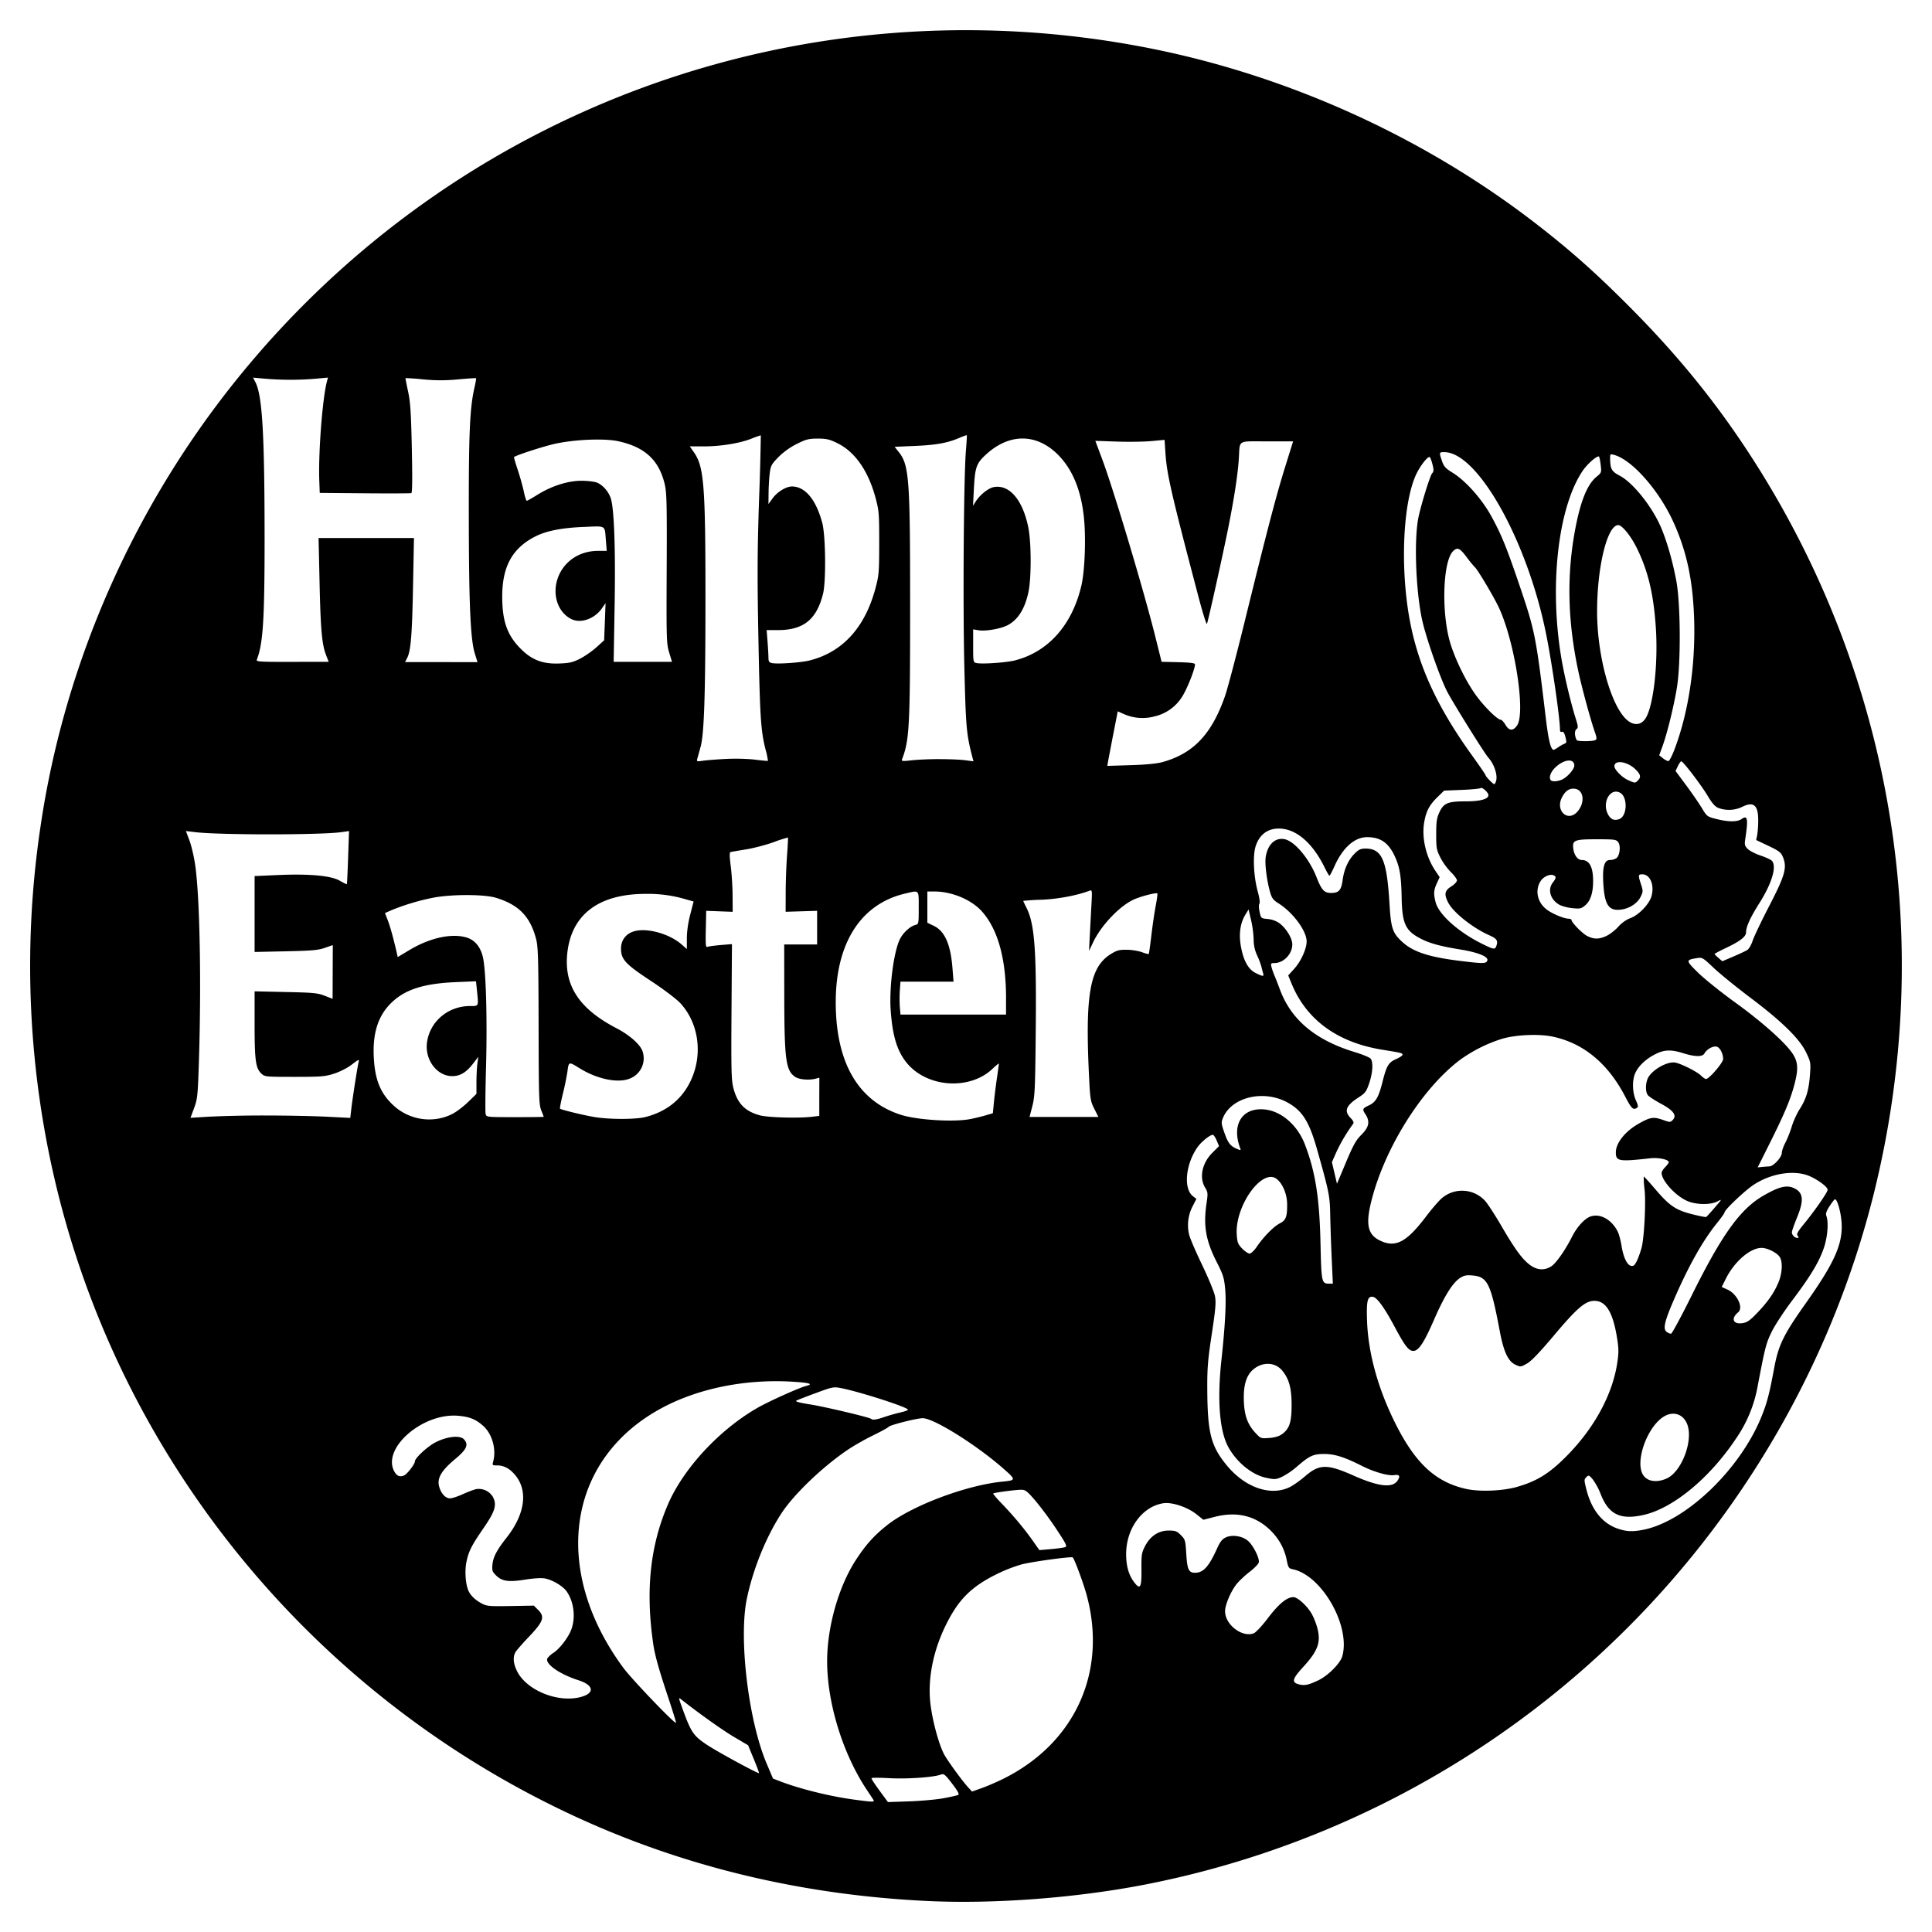 <svg xmlns="http://www.w3.org/2000/svg" width="64" height="64"><path d="M30.742 62.974c-3.984-.187-7.735-1.052-11.208-2.584-8.759-3.864-15.279-11.572-17.599-20.806a31.205 31.205 0 0 1-.585-12.256c.79-5.323 3.04-10.454 6.443-14.698C15.043 3.588 26.625-.644 38.022 1.586c4.65.91 9.193 2.974 12.919 5.87 1.097.854 1.89 1.557 2.967 2.634 1.688 1.687 3.004 3.314 4.21 5.203 4.596 7.205 6.02 15.904 3.961 24.22-1.438 5.811-4.61 11.16-9.054 15.263a31.012 31.012 0 0 1-15.1 7.654c-2.278.442-4.984.647-7.183.544zm-1.807-3.347c-.02-.033-.113-.177-.21-.32-.802-1.196-1.326-2.889-1.325-4.28 0-1.14.386-2.49.961-3.365.333-.506.592-.794 1.025-1.138.805-.64 2.611-1.323 3.813-1.442.458-.045.46-.06.072-.404-.892-.793-2.335-1.699-2.705-1.698-.198 0-1.092.227-1.129.286-.015.024-.244.15-.51.28-.267.13-.644.345-.84.477-.836.564-1.788 1.476-2.202 2.11-.507.777-.94 1.845-1.145 2.827-.274 1.316.052 4.035.653 5.453l.214.505.259.099c.638.244 1.632.49 2.41.595.634.086.702.088.659.015zm2.327-.059c.234-.043.451-.093.483-.11.04-.022-.026-.14-.205-.373-.234-.305-.274-.337-.371-.3-.237.09-1.102.151-1.695.12-.333-.019-.605-.019-.605 0 0 .035.12.215.376.561l.17.23.71-.024c.392-.014.903-.06 1.137-.104zm1.993-.653c2.36-1.183 3.424-3.53 2.747-6.059-.104-.39-.404-1.202-.466-1.264-.037-.038-1.312.135-1.688.229a5.103 5.103 0 0 0-.83.324c-.848.42-1.267.84-1.685 1.686-.42.852-.604 1.774-.514 2.585.065.59.302 1.448.482 1.744.17.281.599.864.781 1.06l.118.128.338-.121c.186-.067.508-.207.717-.312zm-8.283-.64l-.191-.462-.46-.271c-.378-.222-1.155-.775-1.743-1.238-.109-.086-.108-.082.034.308.283.778.358.888.805 1.186.328.22 1.651.94 1.726.94.011 0-.066-.208-.17-.462zm-2.862-2.121c-.284-.853-.418-1.331-.47-1.69-.26-1.778-.104-3.26.489-4.634.514-1.191 1.708-2.476 2.972-3.198.377-.215 1.378-.665 1.609-.723.25-.063.1-.106-.484-.14-1.496-.086-2.997.205-4.184.811-3.237 1.652-3.831 5.365-1.39 8.673.278.377 1.702 1.863 1.743 1.819.008-.01-.12-.423-.285-.918zm-2.89.066c.49-.123.462-.393-.058-.56-.637-.204-1.125-.552-1.026-.73a.83.83 0 0 1 .206-.184c.216-.146.504-.53.593-.793.137-.402.069-.908-.167-1.24-.125-.175-.471-.38-.72-.425-.116-.021-.37-.006-.647.038-.55.089-.774.057-.967-.137-.127-.126-.14-.164-.12-.37.024-.243.148-.478.464-.878.636-.805.728-1.607.244-2.128-.168-.182-.347-.269-.55-.269-.162 0-.168-.006-.134-.13.108-.404-.032-.909-.326-1.175-.249-.224-.453-.307-.84-.34-1.17-.097-2.514 1.066-2.117 1.832.083.16.178.204.324.149.102-.039.365-.378.365-.47 0-.106.401-.48.666-.622.384-.204.829-.254.961-.107.16.178.09.334-.3.658-.448.373-.598.63-.525.9.063.235.21.396.362.396.065 0 .255-.062.422-.138.167-.076.367-.151.444-.168a.545.545 0 0 1 .556.262c.134.259.07.474-.3 1.012-.41.594-.506.784-.578 1.136-.059.283-.035.693.054.927.064.17.22.326.443.446.175.095.247.101.962.09l.773-.014.14.14c.235.236.182.385-.326.917-.206.216-.399.438-.428.495-.085.163-.064.378.061.626.318.628 1.335 1.044 2.09.854zm24.443-.553c.327-.154.737-.565.803-.805.278-1-.675-2.674-1.639-2.878-.136-.028-.152-.053-.202-.301-.08-.4-.275-.744-.582-1.029-.486-.45-1.087-.587-1.787-.41l-.393.1-.238-.189c-.296-.234-.81-.403-1.09-.358-.7.111-1.231.84-1.23 1.687 0 .394.086.694.267.931.2.262.247.178.24-.424-.004-.482.006-.553.116-.767.173-.338.45-.522.783-.522.224 0 .275.018.406.15.144.143.152.172.18.621.03.516.081.627.287.627.28 0 .461-.201.74-.82.093-.205.164-.296.28-.35.207-.1.545-.05.733.109.18.152.4.596.36.726-.018.054-.156.193-.309.31-.152.118-.345.3-.43.407-.188.238-.374.678-.376.889-.003.44.552.875.942.738.073-.026.27-.235.48-.51.356-.469.628-.692.84-.692.138-.001.447.28.602.543.067.114.153.33.193.482.123.472.019.757-.472 1.292-.353.384-.386.503-.156.568.194.054.324.03.652-.125zm-8.378-4.416c.073-.027.034-.107-.292-.599a11.766 11.766 0 0 0-.69-.934c-.279-.325-.334-.368-.477-.368-.192 0-.894.095-.924.124-.011.012.108.154.265.316.389.402.762.848 1.036 1.236l.228.324.384-.034c.211-.018.423-.048.47-.065zm19.135-.572c1.402-.266 3.193-1.965 3.917-3.717.191-.463.275-.78.428-1.607.147-.8.303-1.122 1.061-2.193.945-1.335 1.22-1.953 1.18-2.65-.02-.348-.143-.787-.22-.785-.016 0-.096.102-.177.225-.106.162-.136.251-.11.32.08.206.045.69-.078 1.057-.158.47-.439.936-1.05 1.748-.272.36-.58.83-.683 1.043-.185.38-.22.519-.462 1.793a4.414 4.414 0 0 1-.715 1.737c-.862 1.297-2.066 2.298-3.04 2.528-.783.184-1.179-.001-1.444-.679a2.188 2.188 0 0 0-.263-.49c-.124-.147-.138-.152-.214-.077-.077.075-.077.097 0 .403.17.678.527 1.126 1.038 1.302.281.098.486.108.832.042zm-11.7-1.414c.119-.058.35-.222.516-.365.467-.404.728-.408 1.601-.02.838.371 1.292.422 1.462.162.096-.146.06-.203-.114-.177-.202.03-.667-.103-1.063-.302-.59-.298-.908-.398-1.259-.398-.363 0-.483.057-.918.433a2.458 2.458 0 0 1-.482.326c-.198.088-.236.09-.52.03-.46-.096-.962-.5-1.245-1.003-.3-.532-.382-1.563-.235-2.915.122-1.125.163-1.904.122-2.338-.034-.37-.067-.473-.284-.9-.36-.709-.443-1.198-.332-1.943.048-.322.044-.362-.047-.512-.202-.33-.104-.81.233-1.149l.227-.227-.078-.187c-.043-.103-.1-.187-.127-.187-.098-.001-.386.232-.513.415-.391.565-.465 1.367-.149 1.616l.118.092-.126.243c-.15.288-.191.628-.116.94.03.124.225.577.433 1.008.207.43.398.895.424 1.032.038.207.02.425-.107 1.256-.132.872-.152 1.12-.148 1.86.01 1.42.122 1.853.648 2.49.606.734 1.447 1.025 2.078.72zm7.532-.01c.65-.185 1.06-.436 1.616-.993.939-.937 1.557-2.073 1.71-3.143.049-.331.045-.463-.021-.857-.137-.808-.366-1.17-.741-1.17-.297 0-.578.24-1.334 1.14-.483.573-.755.857-.901.939-.207.115-.213.116-.386.034-.238-.113-.384-.428-.51-1.094-.303-1.605-.409-1.82-.913-1.86-.204-.017-.28 0-.415.09-.246.166-.515.602-.857 1.386-.332.76-.508 1.024-.683 1.024-.151 0-.281-.168-.617-.798-.342-.64-.584-.974-.722-.994-.18-.026-.217.135-.192.817.04 1.032.345 2.16.887 3.275.68 1.397 1.36 2.042 2.397 2.272.447.099 1.208.068 1.682-.067zm4.962-.28c.494-.224.883-1.25.679-1.79-.135-.355-.482-.458-.807-.24-.525.354-.911 1.43-.675 1.882.128.246.456.306.803.148zm-12.751-1.463c.25-.178.323-.394.323-.959 0-.57-.082-.872-.31-1.15-.238-.288-.662-.3-.972-.028-.229.201-.324.544-.298 1.08.022.462.133.749.399 1.03.154.164.17.17.436.15.183-.013.326-.055.422-.123zm-13.158-.575a5.97 5.97 0 0 1 .528-.149c.146-.033.256-.075.244-.094-.059-.096-1.591-.587-2.207-.709-.256-.05-.285-.045-.839.16-.315.115-.607.229-.649.252-.052.03.088.068.46.127.5.08 1.968.428 2.02.48.044.044.182.023.443-.067zm26.746-4.046c.985-1.985 1.593-2.833 2.347-3.273.544-.317.803-.378 1.055-.247.288.149.307.401.071.973-.09.22-.165.434-.166.475 0 .091.091.187.18.187.054 0 .056-.014.012-.068-.046-.055-.004-.134.226-.415.35-.428.767-1.031.767-1.11 0-.09-.28-.305-.57-.44-.499-.23-1.275-.12-1.874.27-.284.183-.97.833-.97.917 0 .025-.115.188-.256.362-.48.594-.963 1.46-1.453 2.603-.285.665-.335.902-.21.994a.326.326 0 0 0 .144.064c.031 0 .345-.582.697-1.292zm2.15.61c.356-.37.574-.682.714-1.024.128-.31.144-.691.036-.845-.1-.142-.408-.294-.596-.294-.375 0-.898.45-1.181 1.015l-.14.28.185.083c.328.147.544.603.358.757-.247.205-.167.404.142.358.157-.023.245-.084.481-.329zm-14.089-1.867a64.454 64.454 0 0 1-.048-1.434c-.009-.574-.043-.743-.439-2.14-.261-.921-.492-1.28-.994-1.549-.787-.419-1.832-.165-2.116.515-.065.157-.062.192.044.495.12.345.198.445.419.538.115.05.132.048.109-.012-.306-.798.068-1.382.83-1.292.544.064 1.07.528 1.31 1.157.349.91.484 1.775.517 3.298.028 1.27.038 1.313.285 1.313h.123l-.04-.889zm7.269.32c.158-.096.467-.535.694-.985.166-.33.423-.609.62-.674.318-.105.695.107.894.503.041.082.098.293.126.469.074.46.23.724.392.661.069-.026.178-.263.271-.589.086-.299.148-1.477.102-1.921a3.16 3.16 0 0 1-.03-.443c.008-.008.176.174.373.406.479.563.684.703 1.227.84.241.062.453.103.47.093.016-.01.144-.15.282-.31.247-.285.25-.29.088-.205-.216.114-.662.114-.96 0-.39-.147-.887-.679-.887-.946 0-.04.053-.124.118-.19.065-.065.119-.139.119-.164 0-.088-.338-.16-.61-.13-1.05.118-1.146.101-1.143-.202.003-.313.32-.703.78-.958.374-.207.474-.22.795-.105.212.076.231.076.306 0 .151-.15.032-.318-.383-.54-.205-.11-.401-.239-.437-.285-.077-.103-.085-.328-.017-.523.1-.285.657-.616.936-.554.21.046.715.303.839.426.063.064.139.115.168.115.104 0 .567-.54.567-.661 0-.18-.106-.383-.213-.41-.122-.03-.332.085-.407.225-.062.117-.31.114-.7-.008-.403-.126-.624-.12-.922.03-.3.15-.533.362-.654.597-.122.237-.119.658.007.935.074.165.082.218.034.248-.127.08-.18.028-.39-.375-.569-1.096-1.382-1.768-2.399-1.984-.455-.097-1.216-.065-1.681.072a4.86 4.86 0 0 0-1.4.704c-1.277.97-2.516 2.961-2.942 4.728-.176.733-.098 1.058.298 1.25.517.25.88.06 1.534-.804.191-.252.425-.522.519-.6a1.032 1.032 0 0 1 1.43.09c.081.087.322.457.534.82.463.795.703 1.121.961 1.309.232.167.465.183.69.045zm-9.75-.652c.232-.338.561-.673.762-.775.205-.105.248-.216.245-.64-.002-.334-.154-.693-.356-.84-.481-.348-1.373.903-1.313 1.843.017.27.038.324.18.471.09.092.2.166.245.166.046 0 .152-.1.238-.225zm3.47-3.715c.252-.25.288-.438.129-.68-.109-.164-.099-.188.124-.293.22-.105.316-.271.44-.763.138-.549.2-.655.453-.767.117-.052.213-.116.213-.143 0-.056-.04-.066-.665-.167-1.491-.24-2.523-.993-3.014-2.2l-.107-.262.208-.23c.217-.243.402-.653.402-.895 0-.35-.453-.962-.933-1.263-.173-.109-.22-.171-.277-.368-.107-.373-.178-.924-.148-1.148.059-.426.307-.669.623-.61.333.063.825.648 1.066 1.268.162.415.253.514.473.514.265 0 .341-.084.389-.43.05-.364.186-.662.403-.88.13-.129.198-.16.352-.16.547 0 .71.373.797 1.83.048.814.102.972.434 1.272.357.322.877.492 1.895.618.784.097.883.095.913-.019.033-.125-.323-.266-.914-.361-.609-.098-.973-.196-1.257-.337-.542-.27-.652-.498-.669-1.391-.012-.677-.061-.983-.209-1.317-.211-.478-.478-.671-.928-.673-.421-.002-.811.344-1.089.965-.077.171-.15.312-.165.312-.014.001-.085-.12-.159-.27-.4-.82-.95-1.29-1.513-1.292-.378-.002-.646.2-.772.582-.1.303-.07.998.068 1.502.057.207.08.374.056.403-.024.029-.022.144.005.269.046.218.047.219.272.24a.82.82 0 0 1 .38.136c.227.167.432.502.432.704 0 .321-.287.62-.595.62-.114 0-.123.013-.094.13.018.072.06.195.094.273.034.078.12.298.191.488.373.993 1.172 1.66 2.46 2.054.265.08.508.18.54.222.09.114.069.471-.049.815-.093.274-.131.326-.342.462-.43.278-.499.453-.274.687.092.096.116.153.083.196a5.558 5.558 0 0 0-.557.94l-.145.328.084.357.084.358.296-.704c.246-.585.333-.74.517-.922zm13.514 1.051c.134-.004.41-.305.41-.446 0-.066.054-.221.12-.344.064-.123.16-.364.211-.536.052-.172.17-.43.262-.573.214-.331.303-.63.34-1.141.028-.39.023-.42-.127-.734-.216-.452-.805-1.03-1.849-1.815-.456-.343-1-.785-1.209-.982-.37-.35-.383-.358-.568-.327-.367.06-.365.079.047.482.208.205.762.649 1.23.987.874.632 1.633 1.305 1.886 1.673.192.279.211.509.085 1.003-.133.518-.332.995-.828 1.986l-.4.8.151-.015a4.87 4.87 0 0 1 .24-.018zm-43.633-1.736c.134-.068.368-.245.522-.394l.279-.272v-.382c0-.21.014-.486.03-.614l.032-.232-.164.213c-.233.304-.436.427-.7.427-.513 0-.92-.553-.834-1.132.104-.691.703-1.19 1.428-1.19.29 0 .28.022.224-.522l-.031-.298-.645.027c-1.085.045-1.706.243-2.163.69-.436.427-.62 1-.577 1.809.038.744.223 1.193.655 1.59.53.488 1.312.6 1.944.28zm17.153.17c.135-.026.36-.08.5-.12l.255-.075.033-.342c.017-.188.062-.55.099-.803.037-.254.067-.478.067-.496 0-.019-.09.054-.201.16-.756.73-2.175.637-2.85-.186-.32-.391-.474-.896-.533-1.746-.053-.767.103-1.956.31-2.362.107-.21.336-.418.504-.46.113-.03.115-.038.115-.57 0-.616.03-.585-.457-.47-1.461.345-2.288 1.637-2.292 3.582-.004 2 .733 3.284 2.15 3.743.532.173 1.75.25 2.3.145zm-10.74-.073c.682-.177 1.18-.573 1.472-1.17.427-.872.29-1.933-.336-2.604-.13-.137-.553-.458-.972-.733-.845-.556-.987-.711-.987-1.07 0-.27.152-.48.412-.565.418-.138 1.183.067 1.593.427l.176.155v-.356c0-.22.042-.52.112-.787l.112-.433-.242-.067a4.364 4.364 0 0 0-1.357-.185c-1.576.003-2.48.711-2.592 2.031-.087 1.034.424 1.79 1.635 2.419.434.225.79.54.864.765a.718.718 0 0 1-.415.9c-.388.165-1.077.027-1.664-.335-.373-.23-.364-.234-.412.126a9.483 9.483 0 0 1-.146.706c-.065.265-.108.492-.097.503.036.036.75.21 1.12.274.507.087 1.389.087 1.724 0zM8.79 36.952c.678 0 1.588.018 2.023.04l.79.04.032-.277c.038-.342.205-1.414.244-1.57.027-.104.009-.098-.226.081-.15.115-.392.238-.587.3-.299.096-.43.106-1.312.106-.961 0-.982-.002-1.098-.11-.186-.175-.222-.435-.222-1.623v-1.1l1.032.023c.912.019 1.061.033 1.292.124l.26.102.003-.89.003-.89-.263.091c-.22.077-.436.096-1.295.114l-1.032.022v-2.514l.77-.034c1.052-.046 1.766.02 2.056.19.119.07.222.12.23.11.007-.008.026-.408.042-.887l.03-.87-.248.035c-.682.098-4.064.098-4.86 0l-.296-.036.116.307c.064.17.15.533.19.808.155 1.047.21 3.903.124 6.554-.036 1.098-.047 1.209-.158 1.508l-.12.323.624-.038a40.205 40.205 0 0 1 1.856-.039zm9.222.045c0-.005-.037-.103-.083-.217-.075-.188-.083-.448-.087-2.791-.005-2.225-.016-2.625-.082-2.88-.196-.75-.575-1.139-1.336-1.37-.386-.118-1.483-.118-2.08 0a7.521 7.521 0 0 0-1.375.412l-.217.096.092.233c.078.2.194.618.303 1.098l.028.126.389-.233c.672-.404 1.397-.563 1.891-.415.269.08.455.3.538.634.105.422.152 2.036.107 3.675-.022.787-.028 1.478-.013 1.536.026.105.034.106.976.106.522 0 .95-.005.95-.01zm8.89-.003l.238-.029v-.633l.002-.633-.12.033c-.212.058-.543.031-.673-.054-.32-.21-.366-.556-.369-2.744l-.002-1.648h1.09v-1.114l-.521.016-.522.016.002-.632c0-.348.02-.899.044-1.224.024-.326.038-.597.031-.604a4.325 4.325 0 0 0-.477.155c-.256.092-.671.2-.922.24-.25.04-.478.08-.505.088-.035.01-.032.153.008.458.032.245.06.686.062.982l.003.538-.439-.016-.438-.017-.013.61c-.012.537-.005.607.06.582.04-.015.239-.042.44-.059l.366-.03-.015 2.232c-.013 1.93-.005 2.272.061 2.53.132.515.386.777.879.91.271.073 1.287.1 1.73.047zm9.348-.264c-.127-.252-.138-.322-.175-1.09-.131-2.716.03-3.611.729-4.04.191-.119.276-.141.521-.138.162.001.387.038.502.08.115.043.217.07.226.06.01-.009.048-.28.086-.604.038-.324.103-.767.144-.985.042-.218.067-.405.056-.416-.036-.036-.53.09-.768.195-.473.21-1.09.855-1.36 1.423l-.136.285.024-.474.054-1.015c.03-.515.026-.539-.058-.506-.41.157-1.046.277-1.594.3a6.855 6.855 0 0 0-.605.038c0 .007.051.116.114.242.264.534.327 1.398.3 4.1-.018 1.891-.03 2.14-.113 2.46l-.092.355h2.28l-.135-.27zm-2.923-3.655c0-1.304-.266-2.274-.788-2.87-.346-.396-.999-.673-1.585-.673h-.234V30.567l.214.103c.368.179.56.62.62 1.428l.033.421H29.829l-.021.29c-.011.16-.011.405 0 .546l.021.255h3.497v-.535zm8.517-.828a5.406 5.406 0 0 1-.059-.226 2.616 2.616 0 0 0-.144-.379 1.22 1.22 0 0 1-.112-.521 3.581 3.581 0 0 0-.085-.64l-.083-.354-.104.169c-.167.27-.221.619-.158 1.01.08.493.245.802.492.924.244.121.285.124.253.017zm16.035-.776c.055-.034.135-.17.177-.301.042-.132.29-.653.552-1.159.526-1.015.598-1.275.452-1.624-.062-.15-.13-.2-.479-.367l-.406-.193.033-.155a3.28 3.28 0 0 0 .035-.493c.002-.515-.155-.643-.544-.444a1.02 1.02 0 0 1-.775.03c-.113-.047-.21-.158-.356-.403-.212-.356-.811-1.14-.873-1.143-.02 0-.071.071-.114.16l-.076.161.35.472c.193.26.427.6.521.756.168.278.178.286.484.363.397.1.692.1.833 0 .2-.14.223-.01.119.679-.026.169-.013.215.085.313.064.064.257.162.43.22.172.057.34.137.374.177.159.192-.007.744-.418 1.395-.303.48-.442.783-.442.967 0 .146-.193.296-.676.525-.202.096-.367.184-.367.195 0 .012.058.07.128.131l.128.11.363-.155c.2-.085.407-.183.462-.217zm-8.317-.117c.072-.188.03-.258-.223-.37-.549-.242-1.195-.755-1.364-1.082-.143-.277-.121-.397.098-.536.105-.066.19-.156.19-.202-.001-.045-.092-.17-.203-.277a2.116 2.116 0 0 1-.343-.474c-.13-.257-.141-.319-.141-.777 0-.41.018-.537.102-.72.145-.313.28-.37.87-.37.49 0 .758-.074.758-.207 0-.085-.212-.277-.256-.233-.02.02-.3.047-.623.06l-.587.024-.22.213c-.275.268-.383.477-.445.859-.081.507.066 1.13.378 1.592l.137.203-.092.202c-.106.234-.113.343-.042.627.101.4.738.975 1.507 1.362.402.202.458.214.499.106zm3.665-.356c.112-.055.284-.19.382-.3.11-.125.263-.233.399-.283.282-.104.63-.468.702-.736.1-.368-.05-.716-.307-.716-.139 0-.142.027-.043.331.07.214.07.243-.007.404-.104.22-.363.393-.643.432-.415.057-.555-.144-.598-.859-.033-.553.031-.782.22-.782a.423.423 0 0 0 .212-.06c.115-.085.152-.41.06-.532-.064-.087-.125-.095-.707-.095-.747 0-.818.029-.778.321.028.21.147.366.28.366.254 0 .377.234.375.71-.002.383-.09.647-.262.792-.13.11-.171.119-.42.093a1.472 1.472 0 0 1-.412-.1c-.317-.164-.428-.51-.24-.75.118-.15.12-.209.005-.245-.118-.038-.318.057-.406.192-.2.305-.116.71.197.948.183.14.576.304.726.304.052 0 .094.018.094.039 0 .082.35.442.515.53.225.118.404.118.656-.004zm.416-3.866c.265-.102.282-.734.023-.872-.325-.174-.604.32-.402.71.091.176.21.227.379.162zm-1.38-.256c.256-.303.197-.72-.105-.749-.174-.017-.305.073-.415.285-.233.451.204.84.52.464zm-2.7-1.018c.05-.197-.072-.553-.259-.759-.128-.14-1.201-1.864-1.372-2.203-.251-.498-.718-1.847-.833-2.41-.205-.996-.258-2.64-.11-3.352.094-.443.383-1.375.451-1.452.057-.064.06-.115.013-.297-.03-.121-.072-.23-.092-.243-.06-.037-.31.28-.444.563-.47.992-.546 3.328-.167 5.089.306 1.425.923 2.718 2.025 4.247.24.333.436.62.436.638 0 .043.247.297.289.297.018 0 .046-.053.063-.118zm4.695-.004c.113-.113.09-.207-.093-.38-.268-.253-.686-.31-.686-.092 0 .113.248.367.448.458.235.106.239.107.33.014zm-2.49-.042c.17-.088.383-.338.383-.45 0-.254-.355-.213-.643.075-.15.15-.209.335-.131.413.054.054.251.035.392-.038zm-13.249-.57c1.016-.284 1.621-.924 2.06-2.18.082-.233.372-1.331.645-2.44.75-3.052 1.053-4.21 1.346-5.148l.266-.853h-.868c-.999 0-.89-.067-.93.572-.034.52-.146 1.258-.342 2.25-.166.837-.665 3.092-.714 3.223-.015.04-.142-.366-.282-.9-.909-3.454-1.047-4.057-1.094-4.767l-.028-.428-.433.04c-.237.023-.753.03-1.146.017l-.715-.025.225.602c.382 1.02 1.381 4.358 1.763 5.888l.207.83.554.013c.395.01.553.03.553.071 0 .156-.264.82-.425 1.07a1.46 1.46 0 0 1-.91.653 1.52 1.52 0 0 1-1.008-.07l-.217-.096-.02.104c-.01.057-.078.402-.15.767-.07.366-.139.725-.152.8l-.023.136.777-.024c.515-.016.873-.052 1.061-.104zm-14.485-.101c.312-.017.726-.007.969.023.233.029.429.047.436.04a2.366 2.366 0 0 0-.077-.367c-.16-.63-.188-1.072-.238-3.65-.04-2.06-.036-2.932.021-4.643a89.99 89.99 0 0 0 .058-2.12c-.006-.007-.14.039-.297.102-.386.156-1.025.261-1.589.261h-.466l.14.202c.33.474.379 1.094.378 4.871-.001 3.18-.043 4.456-.162 4.884l-.104.374c-.031.111-.027.113.177.083.115-.017.454-.044.754-.06zm7.089.006c.312 0 .694.016.847.036l.278.037-.035-.132c-.2-.77-.218-.979-.268-3-.051-2.093-.02-6.292.052-7.159.023-.273.036-.503.03-.51-.008-.008-.118.031-.245.086-.394.169-.775.238-1.474.267l-.673.029.136.17c.346.438.379.878.378 5.126 0 3.965-.024 4.42-.266 5.051-.027.069.008.073.32.038.193-.022.607-.04.92-.04zm24.342-.309c.465-1.22.702-2.772.656-4.312-.04-1.308-.25-2.283-.704-3.268-.476-1.03-1.35-2.017-1.934-2.185-.138-.04-.146-.034-.146.085.002.375.045.457.315.598.451.237 1.09 1.043 1.382 1.741.196.473.37 1.081.496 1.745.142.748.153 2.726.02 3.534-.103.625-.319 1.506-.474 1.934l-.113.31.123.097a.498.498 0 0 0 .179.098c.03.002.12-.168.2-.377zm-3.843-.087c.07-.047.162-.1.205-.115.067-.024.072-.056.029-.224-.034-.133-.07-.187-.114-.17-.04.015-.065-.008-.065-.057 0-.381-.258-2.171-.456-3.163-.615-3.086-2.262-6.037-3.373-6.044-.177-.001-.179.004-.08.294.062.182.118.244.35.387.438.27.978.878 1.291 1.454.34.624.506 1.036.957 2.368.478 1.412.52 1.622.839 4.29.09.756.167 1.068.264 1.068.015 0 .084-.04.153-.088zm1.23-.237c.047-.03.044-.08-.015-.248-.143-.4-.446-1.519-.562-2.072-.345-1.643-.377-3.131-.1-4.63.177-.954.402-1.514.71-1.769.168-.137.17-.142.138-.407-.017-.148-.045-.269-.061-.269-.099 0-.397.27-.545.494-.814 1.226-1.102 3.839-.687 6.235.1.577.304 1.432.466 1.949.086.273.088.313.023.36-.066.05-.06.233.013.361.026.048.543.045.62-.004zm-2.6-.477c.304-.427-.094-2.907-.64-3.993-.203-.403-.675-1.188-.75-1.25a3.217 3.217 0 0 1-.26-.316c-.242-.323-.318-.36-.46-.227-.355.334-.403 2.106-.084 3.103.185.578.547 1.295.868 1.722.286.38.685.766.79.767.03 0 .1.075.153.166.12.204.25.214.382.028zm4.253-.231c.265-.395.427-1.803.347-3.01-.074-1.11-.253-1.867-.622-2.625-.197-.406-.494-.776-.623-.776-.364 0-.702 1.38-.701 2.863 0 1.469.455 3.121.988 3.59.225.196.462.18.611-.042zm-35.284-1.99c.157-.08.399-.249.538-.375l.254-.23.024-.616.023-.616-.123.176c-.248.352-.707.51-1.02.348-.506-.262-.668-.969-.353-1.547.242-.444.708-.708 1.252-.708h.283l-.028-.343c-.042-.52.022-.48-.72-.45-.72.027-1.239.127-1.6.307-.774.386-1.114.996-1.114 1.998 0 .775.148 1.23.537 1.653.4.434.772.59 1.36.566.339-.013.448-.04.687-.162zm7.619.057c1.079-.28 1.814-1.09 2.16-2.382.115-.43.124-.53.125-1.503 0-.98-.007-1.072-.124-1.505-.24-.887-.679-1.515-1.257-1.8-.265-.13-.365-.154-.653-.154-.297 0-.386.022-.691.174-.222.11-.446.27-.61.436-.234.239-.26.288-.291.536-.02.15-.036.442-.039.648l-.004.375.142-.196c.152-.209.444-.387.636-.387.438 0 .8.437 1.005 1.209.112.426.128 1.936.025 2.347-.216.855-.646 1.2-1.494 1.202h-.374l.03.383c.016.21.03.45.03.533 0 .118.024.156.107.175.192.042.978-.013 1.277-.09zm6.794 0c1.097-.285 1.883-1.174 2.187-2.47.1-.428.146-1.303.106-1.996-.06-1.013-.342-1.784-.847-2.31-.71-.74-1.62-.761-2.399-.057-.335.303-.38.426-.418 1.122l-.031.593.09-.142c.138-.22.417-.443.598-.477.514-.096.957.418 1.143 1.33.102.497.105 1.671.007 2.14-.119.563-.349.929-.698 1.108-.226.117-.725.203-.951.165l-.184-.031v.546c0 .527.003.547.107.57.19.042 1-.015 1.29-.09zm-22.83-.168c-.14-.352-.183-.837-.218-2.405l-.033-1.478h3.16l-.031 1.6c-.031 1.629-.074 2.142-.196 2.378l-.068.132 1.2.001 1.2.001-.087-.279c-.146-.466-.197-1.605-.201-4.497-.005-2.777.032-3.644.186-4.31.038-.167.063-.31.054-.318-.008-.009-.275.008-.593.038-.428.039-.73.039-1.157 0a8.033 8.033 0 0 0-.587-.043c-.005.005.033.202.084.437.076.347.1.701.125 1.89.021.97.016 1.47-.016 1.483-.026.01-.72.013-1.541.006l-1.493-.013-.015-.403c-.034-.921.103-2.71.252-3.285l.035-.132-.397.037a10.11 10.11 0 0 1-1.69 0l-.394-.036.076.147c.23.443.304 1.701.306 5.142 0 2.736-.05 3.523-.258 4.056-.025.066.104.074 1.177.071l1.205-.002-.086-.218zm11.363-.09c-.089-.293-.093-.437-.082-2.775.01-2.1.001-2.513-.062-2.786-.188-.811-.66-1.249-1.553-1.44-.45-.095-1.394-.059-2.053.08-.369.077-1.316.383-1.39.448-.007.006.05.201.127.433.077.232.167.555.2.718.034.163.077.296.096.296.02 0 .175-.088.347-.195.467-.293 1.01-.467 1.461-.468.206 0 .438.028.524.064.197.082.393.314.458.541.107.379.152 1.7.12 3.543l-.032 1.849h1.932l-.093-.308z"/></svg>